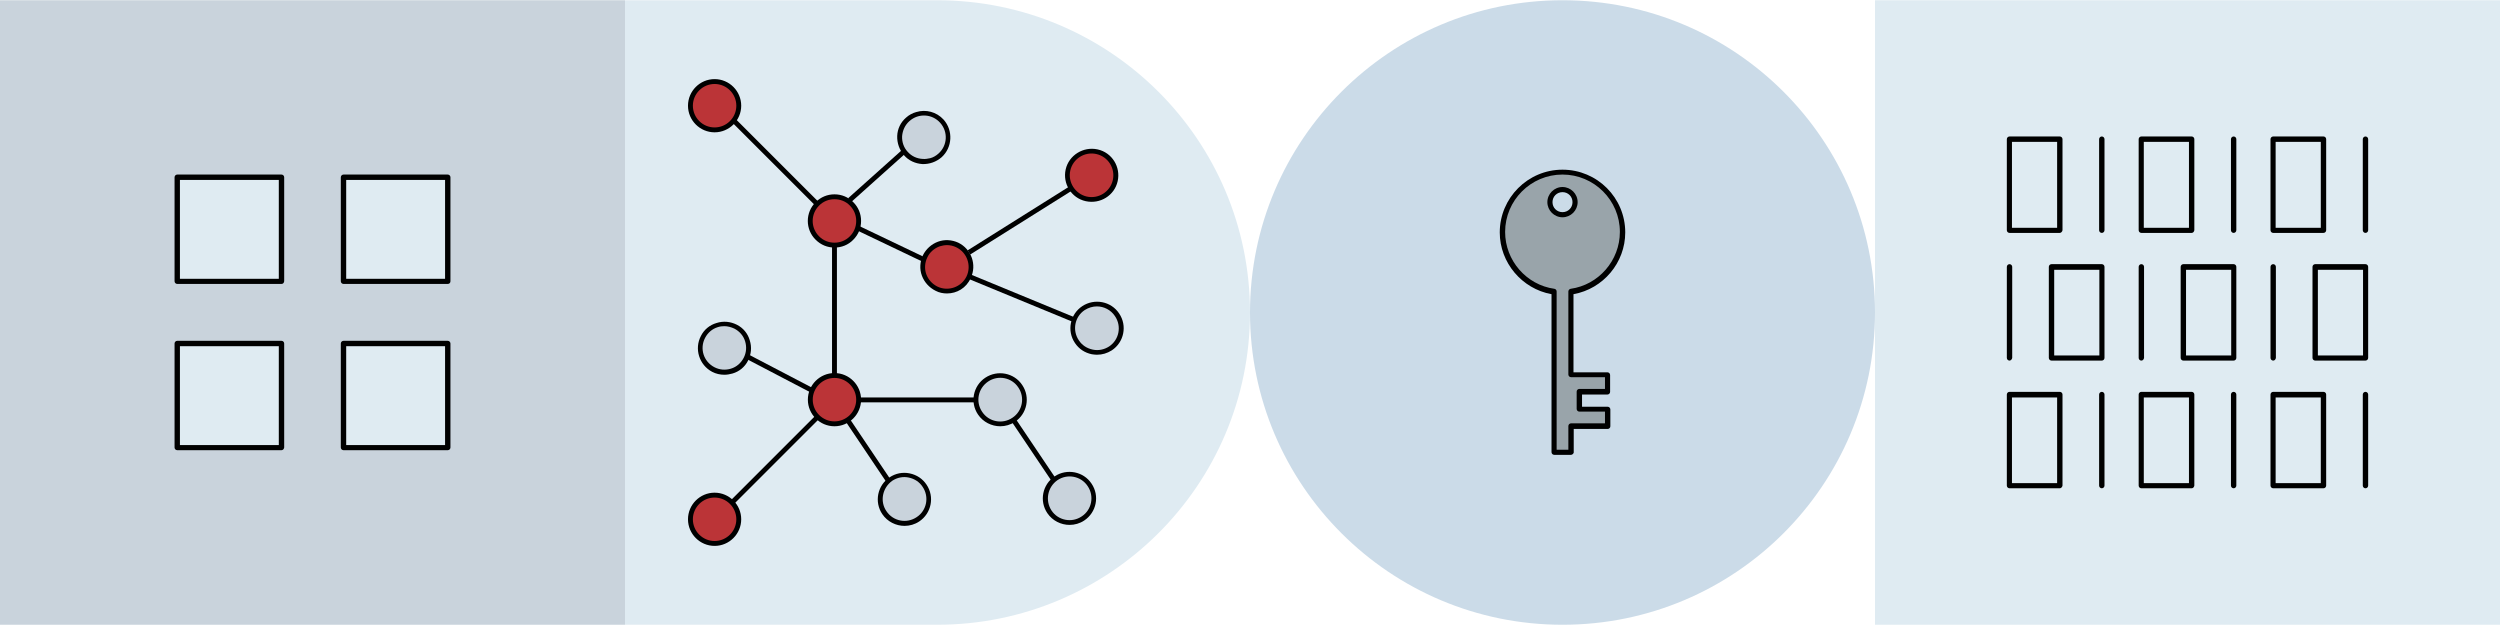 <?xml version="1.0" encoding="utf-8"?>
<!-- Generator: Adobe Illustrator 24.3.0, SVG Export Plug-In . SVG Version: 6.00 Build 0)  -->
<svg version="1.1" id="Layer_1" xmlns="http://www.w3.org/2000/svg" xmlns:xlink="http://www.w3.org/1999/xlink" x="0px" y="0px"
	 viewBox="0 0 1024 256" style="enable-background:new 0 0 1024 256;" xml:space="preserve">
<style type="text/css">
	.st0{fill:#C9D3DC;}
	.st1{fill:#CBDBE8;}
	.st2{fill:#DFEBF2;}
	.st3{fill:#99A4AA;}
	.st4{fill:#BB3437;}
	.st5{fill:#FFFFFF;}
	.st6{fill:#FF5B7E;}
	.st7{fill:#ABB8C1;}
	.st8{fill:#961518;}
	.st9{fill:#99A5AA;}
	.st10{fill:#E96848;}
	.st11{fill:#FFBAB9;}
	.st12{fill:#FFA0A0;}
	.st13{fill:#F5887E;}
	.st14{fill:#070200;}
	.st15{fill:#F9B9B9;}
	.st16{opacity:0.7;}
	.st17{fill:none;stroke:#000000;stroke-width:3;stroke-linecap:round;stroke-linejoin:round;stroke-miterlimit:10;}
	.st18{clip-path:url(#SVGID_2_);}
	.st19{fill:#A4AEB2;}
	.st20{fill:#D8AD9C;}
	.st21{fill:#4F8BC6;}
	.st22{fill:#873C3A;}
	.st23{fill:#7F2F2F;}
	.st24{fill:#E9C5B5;}
	.st25{fill:#8B9950;}
	.st26{fill:#4C100D;}
	.st27{opacity:0.45;}
	.st28{fill:#EA4456;}
	.st29{fill:#3D3939;}
	.st30{clip-path:url(#SVGID_4_);}
	.st31{clip-path:url(#SVGID_6_);}
</style>
<g>
	<rect y="0.1" class="st0" width="256" height="255.8"/>
</g>
<g>
	<rect x="768" y="0.1" class="st2" width="256" height="255.8"/>
</g>
<g>
	<path class="st2" d="M256,255.9l0-255.8l127.8,0C454.6,0.1,512,57.3,512,128c0,70.6-57.4,127.9-128.2,127.9L256,255.9z"/>
</g>
<g>
	<g>
		<g>
			<path d="M843.7,95.4h-20.6c-0.6,0-1.1-0.5-1.1-1.1V57c0-0.6,0.5-1.1,1.1-1.1h20.6c0.6,0,1.1,0.5,1.1,1.1v37.3
				C844.7,94.9,844.2,95.4,843.7,95.4z M824.1,93.3h18.5V58.1h-18.5V93.3z"/>
		</g>
		<g>
			<path d="M860.9,95.4c-0.6,0-1.1-0.5-1.1-1.1V57c0-0.6,0.5-1.1,1.1-1.1s1.1,0.5,1.1,1.1v37.3C862,94.9,861.5,95.4,860.9,95.4z"/>
		</g>
	</g>
	<g>
		<g>
			<path d="M897.7,95.4h-20.6c-0.6,0-1.1-0.5-1.1-1.1V57c0-0.6,0.5-1.1,1.1-1.1h20.6c0.6,0,1.1,0.5,1.1,1.1v37.3
				C898.7,94.9,898.3,95.4,897.7,95.4z M878.1,93.3h18.5V58.1h-18.5V93.3z"/>
		</g>
		<g>
			<path d="M914.9,95.4c-0.6,0-1.1-0.5-1.1-1.1V57c0-0.6,0.5-1.1,1.1-1.1c0.6,0,1.1,0.5,1.1,1.1v37.3
				C916,94.9,915.5,95.4,914.9,95.4z"/>
		</g>
	</g>
	<g>
		<g>
			<path d="M951.7,95.4h-20.6c-0.6,0-1.1-0.5-1.1-1.1V57c0-0.6,0.5-1.1,1.1-1.1h20.6c0.6,0,1.1,0.5,1.1,1.1v37.3
				C952.8,94.9,952.3,95.4,951.7,95.4z M932.1,93.3h18.5V58.1h-18.5V93.3z"/>
		</g>
		<g>
			<path d="M968.9,95.4c-0.6,0-1.1-0.5-1.1-1.1V57c0-0.6,0.5-1.1,1.1-1.1s1.1,0.5,1.1,1.1v37.3C970,94.9,969.5,95.4,968.9,95.4z"/>
		</g>
	</g>
	<g>
		<g>
			<path d="M968.9,147.7h-20.6c-0.6,0-1.1-0.5-1.1-1.1v-37.3c0-0.6,0.5-1.1,1.1-1.1h20.6c0.6,0,1.1,0.5,1.1,1.1v37.3
				C970,147.2,969.5,147.7,968.9,147.7z M949.4,145.6h18.5v-35.1h-18.5V145.6z"/>
		</g>
		<g>
			<path d="M931.1,147.7c-0.6,0-1.1-0.5-1.1-1.1v-37.3c0-0.6,0.5-1.1,1.1-1.1s1.1,0.5,1.1,1.1v37.3
				C932.1,147.2,931.7,147.7,931.1,147.7z"/>
		</g>
	</g>
	<g>
		<g>
			<path d="M914.9,147.7h-20.6c-0.6,0-1.1-0.5-1.1-1.1v-37.3c0-0.6,0.5-1.1,1.1-1.1h20.6c0.6,0,1.1,0.5,1.1,1.1v37.3
				C916,147.2,915.5,147.7,914.9,147.7z M895.4,145.6h18.5v-35.1h-18.5V145.6z"/>
		</g>
		<g>
			<path d="M877.1,147.7c-0.6,0-1.1-0.5-1.1-1.1v-37.3c0-0.6,0.5-1.1,1.1-1.1s1.1,0.5,1.1,1.1v37.3
				C878.1,147.2,877.7,147.7,877.1,147.7z"/>
		</g>
	</g>
	<g>
		<g>
			<path d="M860.9,147.7h-20.6c-0.6,0-1.1-0.5-1.1-1.1v-37.3c0-0.6,0.5-1.1,1.1-1.1h20.6c0.6,0,1.1,0.5,1.1,1.1v37.3
				C862,147.2,861.5,147.7,860.9,147.7z M841.4,145.6h18.5v-35.1h-18.5V145.6z"/>
		</g>
		<g>
			<path d="M823.1,147.7c-0.6,0-1.1-0.5-1.1-1.1v-37.3c0-0.6,0.5-1.1,1.1-1.1s1.1,0.5,1.1,1.1v37.3
				C824.1,147.2,823.6,147.7,823.1,147.7z"/>
		</g>
	</g>
	<g>
		<g>
			<path d="M843.7,200h-20.6c-0.6,0-1.1-0.5-1.1-1.1v-37.3c0-0.6,0.5-1.1,1.1-1.1h20.6c0.6,0,1.1,0.5,1.1,1.1v37.3
				C844.7,199.5,844.2,200,843.7,200z M824.1,197.9h18.5v-35.1h-18.5V197.9z"/>
		</g>
		<g>
			<path d="M860.9,200c-0.6,0-1.1-0.5-1.1-1.1v-37.3c0-0.6,0.5-1.1,1.1-1.1s1.1,0.5,1.1,1.1v37.3C862,199.5,861.5,200,860.9,200z"/>
		</g>
	</g>
	<g>
		<g>
			<path d="M897.7,200h-20.6c-0.6,0-1.1-0.5-1.1-1.1v-37.3c0-0.6,0.5-1.1,1.1-1.1h20.6c0.6,0,1.1,0.5,1.1,1.1v37.3
				C898.7,199.5,898.3,200,897.7,200z M878.1,197.9h18.5v-35.1h-18.5V197.9z"/>
		</g>
		<g>
			<path d="M914.9,200c-0.6,0-1.1-0.5-1.1-1.1v-37.3c0-0.6,0.5-1.1,1.1-1.1c0.6,0,1.1,0.5,1.1,1.1v37.3
				C916,199.5,915.5,200,914.9,200z"/>
		</g>
	</g>
	<g>
		<g>
			<path d="M951.7,200h-20.6c-0.6,0-1.1-0.5-1.1-1.1v-37.3c0-0.6,0.5-1.1,1.1-1.1h20.6c0.6,0,1.1,0.5,1.1,1.1v37.3
				C952.8,199.5,952.3,200,951.7,200z M932.1,197.9h18.5v-35.1h-18.5V197.9z"/>
		</g>
		<g>
			<path d="M968.9,200c-0.6,0-1.1-0.5-1.1-1.1v-37.3c0-0.6,0.5-1.1,1.1-1.1s1.1,0.5,1.1,1.1v37.3C970,199.5,969.5,200,968.9,200z"/>
		</g>
	</g>
</g>
<g>
	<ellipse class="st1" cx="640" cy="128" rx="128" ry="127.9"/>
</g>
<g>
	<g>
		<g>
			<path class="st3" d="M658.5,167.6h-11.6v-7.1h11.6v-6.9h-15v-34c12-1.7,21.2-11.9,21.2-24.4c0-13.6-11-24.6-24.6-24.6
				c-13.6,0-24.6,11-24.6,24.6c0,12.4,9.2,22.7,21.2,24.4l0,65.6h6.9v-10.8h15V167.6z M634.8,82.8c0-2.9,2.3-5.2,5.2-5.2
				c2.9,0,5.2,2.3,5.2,5.2s-2.3,5.2-5.2,5.2C637.1,87.9,634.8,85.6,634.8,82.8z"/>
		</g>
	</g>
	<g>
		<g>
			<path d="M643.5,186.3h-6.9c-0.6,0-1.1-0.5-1.1-1.1l0-64.7c-12.1-2.2-21.2-12.9-21.2-25.3c0-14.1,11.5-25.7,25.7-25.7
				c14.2,0,25.7,11.5,25.7,25.7c0,12.4-9,23.1-21.2,25.3v32h13.9c0.6,0,1.1,0.5,1.1,1.1v6.9c0,0.6-0.5,1.1-1.1,1.1H648v5h10.5
				c0.6,0,1.1,0.5,1.1,1.1v6.9c0,0.6-0.5,1.1-1.1,1.1h-13.9v9.7C644.5,185.8,644,186.3,643.5,186.3z M637.6,184.2h4.8v-9.7
				c0-0.6,0.5-1.1,1.1-1.1h13.9v-4.8h-10.5c-0.6,0-1.1-0.5-1.1-1.1v-7.1c0-0.6,0.5-1.1,1.1-1.1h10.5v-4.8h-13.9
				c-0.6,0-1.1-0.5-1.1-1.1v-34c0-0.5,0.4-1,0.9-1.1c11.5-1.6,20.2-11.6,20.2-23.3c0-13-10.6-23.5-23.5-23.5
				c-13,0-23.5,10.6-23.5,23.5c0,11.7,8.7,21.7,20.2,23.3c0.5,0.1,0.9,0.5,0.9,1.1L637.6,184.2z M640,89c-3.4,0-6.2-2.8-6.2-6.2
				s2.8-6.2,6.2-6.2c3.4,0,6.2,2.8,6.2,6.2S643.4,89,640,89z M640,78.7c-2.3,0-4.1,1.8-4.1,4.1s1.8,4.1,4.1,4.1s4.1-1.8,4.1-4.1
				S642.3,78.7,640,78.7z"/>
		</g>
	</g>
</g>
<g>
	<defs>
		<rect id="SVGID_1_" x="125.6" y="-311.6" width="246.9" height="88.4"/>
	</defs>
	<clipPath id="SVGID_2_">
		<use xlink:href="#SVGID_1_"  style="overflow:visible;"/>
	</clipPath>
	<g class="st18">
		<g>
			<polygon class="st19" points="216.4,39.9 253.7,34.8 270.2,-259.8 265.3,-310.7 199.7,-299.5 200.4,-289.3 200.4,-287.5 
				199.3,-249.3 			"/>
		</g>
	</g>
</g>
<g>
	<g>
		<rect x="72.6" y="72.6" class="st2" width="42.7" height="42.6"/>
		<path d="M115.3,116.3H72.6c-0.6,0-1.1-0.5-1.1-1.1V72.6c0-0.6,0.5-1.1,1.1-1.1h42.7c0.6,0,1.1,0.5,1.1,1.1v42.6
			C116.3,115.9,115.9,116.3,115.3,116.3z M73.7,114.2h40.5V73.7H73.7V114.2z"/>
	</g>
	<g>
		<rect x="140.7" y="72.6" class="st2" width="42.7" height="42.6"/>
		<path d="M183.4,116.3h-42.7c-0.6,0-1.1-0.5-1.1-1.1V72.6c0-0.6,0.5-1.1,1.1-1.1h42.7c0.6,0,1.1,0.5,1.1,1.1v42.6
			C184.5,115.9,184,116.3,183.4,116.3z M141.8,114.2h40.5V73.7h-40.5V114.2z"/>
	</g>
	<g>
		<rect x="72.6" y="140.7" class="st2" width="42.7" height="42.6"/>
		<path d="M115.3,184.4H72.6c-0.6,0-1.1-0.5-1.1-1.1v-42.6c0-0.6,0.5-1.1,1.1-1.1h42.7c0.6,0,1.1,0.5,1.1,1.1v42.6
			C116.3,183.9,115.9,184.4,115.3,184.4z M73.7,182.3h40.5v-40.5H73.7V182.3z"/>
	</g>
	<g>
		<rect x="140.7" y="140.7" class="st2" width="42.7" height="42.6"/>
		<path d="M183.4,184.4h-42.7c-0.6,0-1.1-0.5-1.1-1.1v-42.6c0-0.6,0.5-1.1,1.1-1.1h42.7c0.6,0,1.1,0.5,1.1,1.1v42.6
			C184.5,183.9,184,184.4,183.4,184.4z M141.8,182.3h40.5v-40.5h-40.5V182.3z"/>
	</g>
</g>
<g>
	<g>
		<g>
			<g>
				<ellipse class="st4" cx="292.7" cy="43.3" rx="9.9" ry="9.9"/>
			</g>
			<g>
				<path d="M292.7,54.2c-6,0-10.9-4.9-10.9-10.9s4.9-10.9,10.9-10.9s10.9,4.9,10.9,10.9S298.7,54.2,292.7,54.2z M292.7,34.4
					c-4.9,0-8.9,4-8.9,8.9s4,8.9,8.9,8.9s8.9-4,8.9-8.9S297.6,34.4,292.7,34.4z"/>
			</g>
		</g>
	</g>
	<g>
		<g>
			<g>
				<ellipse class="st4" cx="341.8" cy="163.7" rx="9.9" ry="9.9"/>
			</g>
			<g>
				<path d="M341.8,174.6c-6,0-10.9-4.9-10.9-10.9s4.9-10.9,10.9-10.9s10.9,4.9,10.9,10.9S347.8,174.6,341.8,174.6z M341.8,154.8
					c-4.9,0-8.9,4-8.9,8.9s4,8.9,8.9,8.9s8.9-4,8.9-8.9S346.7,154.8,341.8,154.8z"/>
			</g>
		</g>
		<g>
			<rect x="351.5" y="162.8" width="48.6" height="2"/>
		</g>
	</g>
	<g>
		<g>
			<ellipse class="st0" cx="409.7" cy="163.7" rx="9.9" ry="9.9"/>
		</g>
		<g>
			<path d="M409.7,174.6c-3.5,0-7-1.7-9.1-4.8h0c-3.4-5-2-11.8,3-15.1c5-3.3,11.8-2,15.1,3c3.4,5,2,11.8-3,15.1
				C413.9,174,411.8,174.6,409.7,174.6z M402.3,168.7c2.7,4.1,8.3,5.2,12.4,2.4c4.1-2.7,5.2-8.3,2.4-12.4c-2.7-4.1-8.3-5.2-12.4-2.4
				C400.6,159.1,399.5,164.6,402.3,168.7L402.3,168.7z"/>
		</g>
	</g>
	<g>
		<g>
			<g>
				<ellipse class="st0" cx="438.1" cy="204.1" rx="9.9" ry="9.9"/>
			</g>
			<g>
				<path d="M438.1,215c-3.5,0-7-1.7-9.1-4.8h0c-3.4-5-2-11.8,3-15.1c5-3.3,11.8-2,15.1,3c3.4,5,2,11.8-3,15.1
					C442.3,214.4,440.2,215,438.1,215z M430.7,209.1c2.7,4.1,8.3,5.2,12.4,2.4c4.1-2.7,5.2-8.3,2.4-12.4c-2.7-4.1-8.3-5.2-12.4-2.4
					C429.1,199.5,428,205,430.7,209.1L430.7,209.1z"/>
			</g>
		</g>
		<g>
			<rect x="422.3" y="169.3" transform="matrix(0.83 -0.558 0.558 0.83 -30.89 267.393)" width="2" height="30.1"/>
		</g>
	</g>
	<g>
		<g>
			<g>
				<ellipse class="st0" cx="370.5" cy="204.5" rx="9.9" ry="9.9"/>
			</g>
			<g>
				<path d="M370.5,215.4c-3.5,0-7-1.7-9.1-4.8h0c-3.4-5-2-11.8,3-15.1c2.4-1.6,5.3-2.2,8.2-1.6c2.9,0.6,5.3,2.2,6.9,4.6
					c3.4,5,2,11.8-3,15.1C374.7,214.8,372.6,215.4,370.5,215.4z M363.1,209.4c2.7,4.1,8.3,5.2,12.4,2.4c4.1-2.7,5.2-8.3,2.4-12.4
					c-1.3-2-3.3-3.3-5.7-3.8c-2.3-0.5-4.7,0-6.7,1.3C361.4,199.8,360.3,205.4,363.1,209.4L363.1,209.4z"/>
			</g>
		</g>
		<g>
			<rect x="354.6" y="169.7" transform="matrix(0.83 -0.558 0.558 0.83 -42.583 229.733)" width="2" height="30.1"/>
		</g>
	</g>
	<g>
		<g>
			<g>
				<ellipse class="st0" cx="296.7" cy="142.6" rx="9.9" ry="9.9"/>
			</g>
			<g>
				<path d="M296.7,153.5c-1.7,0-3.5-0.4-5-1.2c-5.3-2.8-7.4-9.4-4.6-14.7c1.3-2.6,3.6-4.5,6.4-5.3c2.8-0.9,5.7-0.6,8.3,0.7
					c2.6,1.3,4.5,3.6,5.3,6.4c0.9,2.8,0.6,5.7-0.7,8.3c-1.3,2.6-3.6,4.5-6.4,5.3C298.9,153.3,297.8,153.5,296.7,153.5z M296.7,133.6
					c-0.9,0-1.8,0.1-2.7,0.4c-2.3,0.7-4.1,2.3-5.2,4.4c-2.3,4.4-0.6,9.7,3.8,12c2.1,1.1,4.5,1.3,6.8,0.6c2.3-0.7,4.1-2.3,5.2-4.4
					c1.1-2.1,1.3-4.5,0.6-6.8c-0.7-2.3-2.3-4.1-4.4-5.2l0,0C299.5,134,298.1,133.6,296.7,133.6z"/>
			</g>
		</g>
		<g>
			<rect x="318.2" y="137.8" transform="matrix(0.463 -0.886 0.886 0.463 35.881 364.901)" width="2" height="30.1"/>
		</g>
	</g>
	<g>
		<g>
			<g>
				<ellipse class="st4" cx="387.9" cy="109.4" rx="9.9" ry="9.9"/>
			</g>
			<g>
				<path d="M387.9,120.2c-1.6,0-3.2-0.3-4.7-1.1c-2.6-1.3-4.6-3.5-5.6-6.2c-1-2.7-0.8-5.7,0.4-8.3c1.3-2.6,3.5-4.6,6.2-5.6
					c2.7-1,5.7-0.8,8.3,0.4c5.4,2.6,7.7,9.1,5.1,14.5C395.8,118,391.9,120.2,387.9,120.2z M387.9,100.4c-1,0-2,0.2-3,0.5
					c-2.2,0.8-4.1,2.4-5.1,4.6c-1,2.1-1.2,4.6-0.4,6.8c0.8,2.2,2.4,4,4.6,5.1c4.4,2.1,9.8,0.2,11.9-4.2c2.1-4.4,0.2-9.8-4.2-11.9
					C390.5,100.7,389.2,100.4,387.9,100.4z"/>
			</g>
		</g>
		<g>
			<rect x="364.1" y="84.8" transform="matrix(0.431 -0.902 0.902 0.431 117.463 386.155)" width="2" height="30.1"/>
		</g>
	</g>
	<g>
		<g>
			<g>
				
					<ellipse transform="matrix(0.96 -0.281 0.281 0.96 -0.577 108.51)" class="st0" cx="378.4" cy="56.3" rx="9.9" ry="9.9"/>
			</g>
			<g>
				<path d="M386.5,49c4,4.5,3.6,11.4-0.8,15.4c-2.2,1.9-5,2.9-7.9,2.8c-2.9-0.2-5.6-1.4-7.5-3.6s-2.9-5-2.8-7.9s1.4-5.6,3.6-7.5
					c1.2-1.1,2.7-1.9,4.2-2.3C379.2,44.7,383.6,45.8,386.5,49z M384.4,62.9c3.7-3.3,4-8.9,0.7-12.6c-3.3-3.7-8.9-4-12.6-0.7
					c-1.8,1.6-2.8,3.8-3,6.2c-0.1,2.4,0.7,4.7,2.3,6.4c1.6,1.8,3.8,2.8,6.2,2.9c1,0.1,2-0.1,3-0.3C382.2,64.5,383.4,63.8,384.4,62.9
					z"/>
			</g>
		</g>
		<g>
			<rect x="344.1" y="70.8" transform="matrix(0.745 -0.667 0.667 0.745 43.784 257.991)" width="30.1" height="2"/>
		</g>
	</g>
	<g>
		<g>
			<g>
				<ellipse class="st4" cx="341.8" cy="90.5" rx="9.9" ry="9.9"/>
			</g>
			<g>
				<path d="M341.8,101.4c-2.9,0-5.6-1.1-7.7-3.2c-4.3-4.2-4.3-11.2,0-15.4c2.1-2.1,4.8-3.2,7.7-3.2c2.9,0,5.6,1.1,7.7,3.2l0,0l0,0
					c2.1,2.1,3.2,4.8,3.2,7.7s-1.1,5.6-3.2,7.7C347.5,100.3,344.7,101.4,341.8,101.4z M341.8,81.6c-2.4,0-4.6,0.9-6.3,2.6
					c-3.5,3.5-3.5,9.1,0,12.6c1.7,1.7,3.9,2.6,6.3,2.6c2.4,0,4.6-0.9,6.3-2.6c1.7-1.7,2.6-3.9,2.6-6.3c0-2.4-0.9-4.6-2.6-6.3l0,0
					C346.5,82.5,344.2,81.6,341.8,81.6z"/>
			</g>
		</g>
		<g>
			<rect x="316.6" y="42" transform="matrix(0.707 -0.707 0.707 0.707 46.197 244.129)" width="2" height="48.6"/>
		</g>
	</g>
	<g>
		<g>
			<rect x="292.8" y="187.1" transform="matrix(0.707 -0.707 0.707 0.707 -40.02 279.713)" width="49.2" height="2"/>
		</g>
	</g>
	<g>
		<g>
			<g>
				<ellipse class="st4" cx="292.7" cy="212.7" rx="9.9" ry="9.9"/>
			</g>
			<g>
				<path d="M292.7,223.6c-6,0-10.9-4.9-10.9-10.9s4.9-10.9,10.9-10.9s10.9,4.9,10.9,10.9S298.7,223.6,292.7,223.6z M292.7,203.8
					c-4.9,0-8.9,4-8.9,8.9s4,8.9,8.9,8.9s8.9-4,8.9-8.9S297.6,203.8,292.7,203.8z"/>
			</g>
		</g>
	</g>
	<g>
		<g>
			<rect x="393" y="89.2" transform="matrix(0.847 -0.532 0.532 0.847 16.023 236.07)" width="49.2" height="2"/>
		</g>
	</g>
	<g>
		<g>
			<rect x="418.6" y="97.7" transform="matrix(0.381 -0.924 0.924 0.381 146.549 463.624)" width="2" height="49.2"/>
		</g>
	</g>
	<g>
		<g>
			<g>
				
					<ellipse transform="matrix(0.223 -0.975 0.975 0.223 277.522 491.725)" class="st4" cx="447.1" cy="71.8" rx="9.9" ry="9.9"/>
			</g>
			<g>
				<path d="M449.6,61.2c5.9,1.3,9.5,7.2,8.2,13c-1.3,5.9-7.2,9.5-13.1,8.2c-5.9-1.3-9.5-7.2-8.2-13S443.7,59.9,449.6,61.2z
					 M445.1,80.5c4.8,1.1,9.6-1.9,10.7-6.7c1.1-4.8-1.9-9.6-6.7-10.7c-4.8-1.1-9.6,1.9-10.7,6.7C437.3,74.6,440.4,79.4,445.1,80.5z"
					/>
			</g>
		</g>
	</g>
	<g>
		<rect x="340.8" y="100.4" width="2" height="53.4"/>
	</g>
	<g>
		<g>
			<g>
				<ellipse class="st0" cx="449.3" cy="134.4" rx="9.9" ry="9.9"/>
			</g>
			<g>
				<path d="M449.3,145.3c-0.7,0-1.4-0.1-2.1-0.2c-2.9-0.6-5.3-2.2-6.9-4.6c-3.4-5-2-11.8,3-15.1c5-3.3,11.8-2,15.1,3
					c3.4,5,2,11.8-3,15.1l0,0C453.5,144.7,451.5,145.3,449.3,145.3z M449.3,125.5c-1.7,0-3.4,0.5-5,1.5c-4.1,2.7-5.2,8.3-2.4,12.4
					c1.3,2,3.3,3.3,5.7,3.8c2.3,0.5,4.7,0,6.7-1.3l0,0c4.1-2.7,5.2-8.3,2.4-12.4C455,126.9,452.1,125.5,449.3,125.5z"/>
			</g>
		</g>
	</g>
</g>
</svg>
